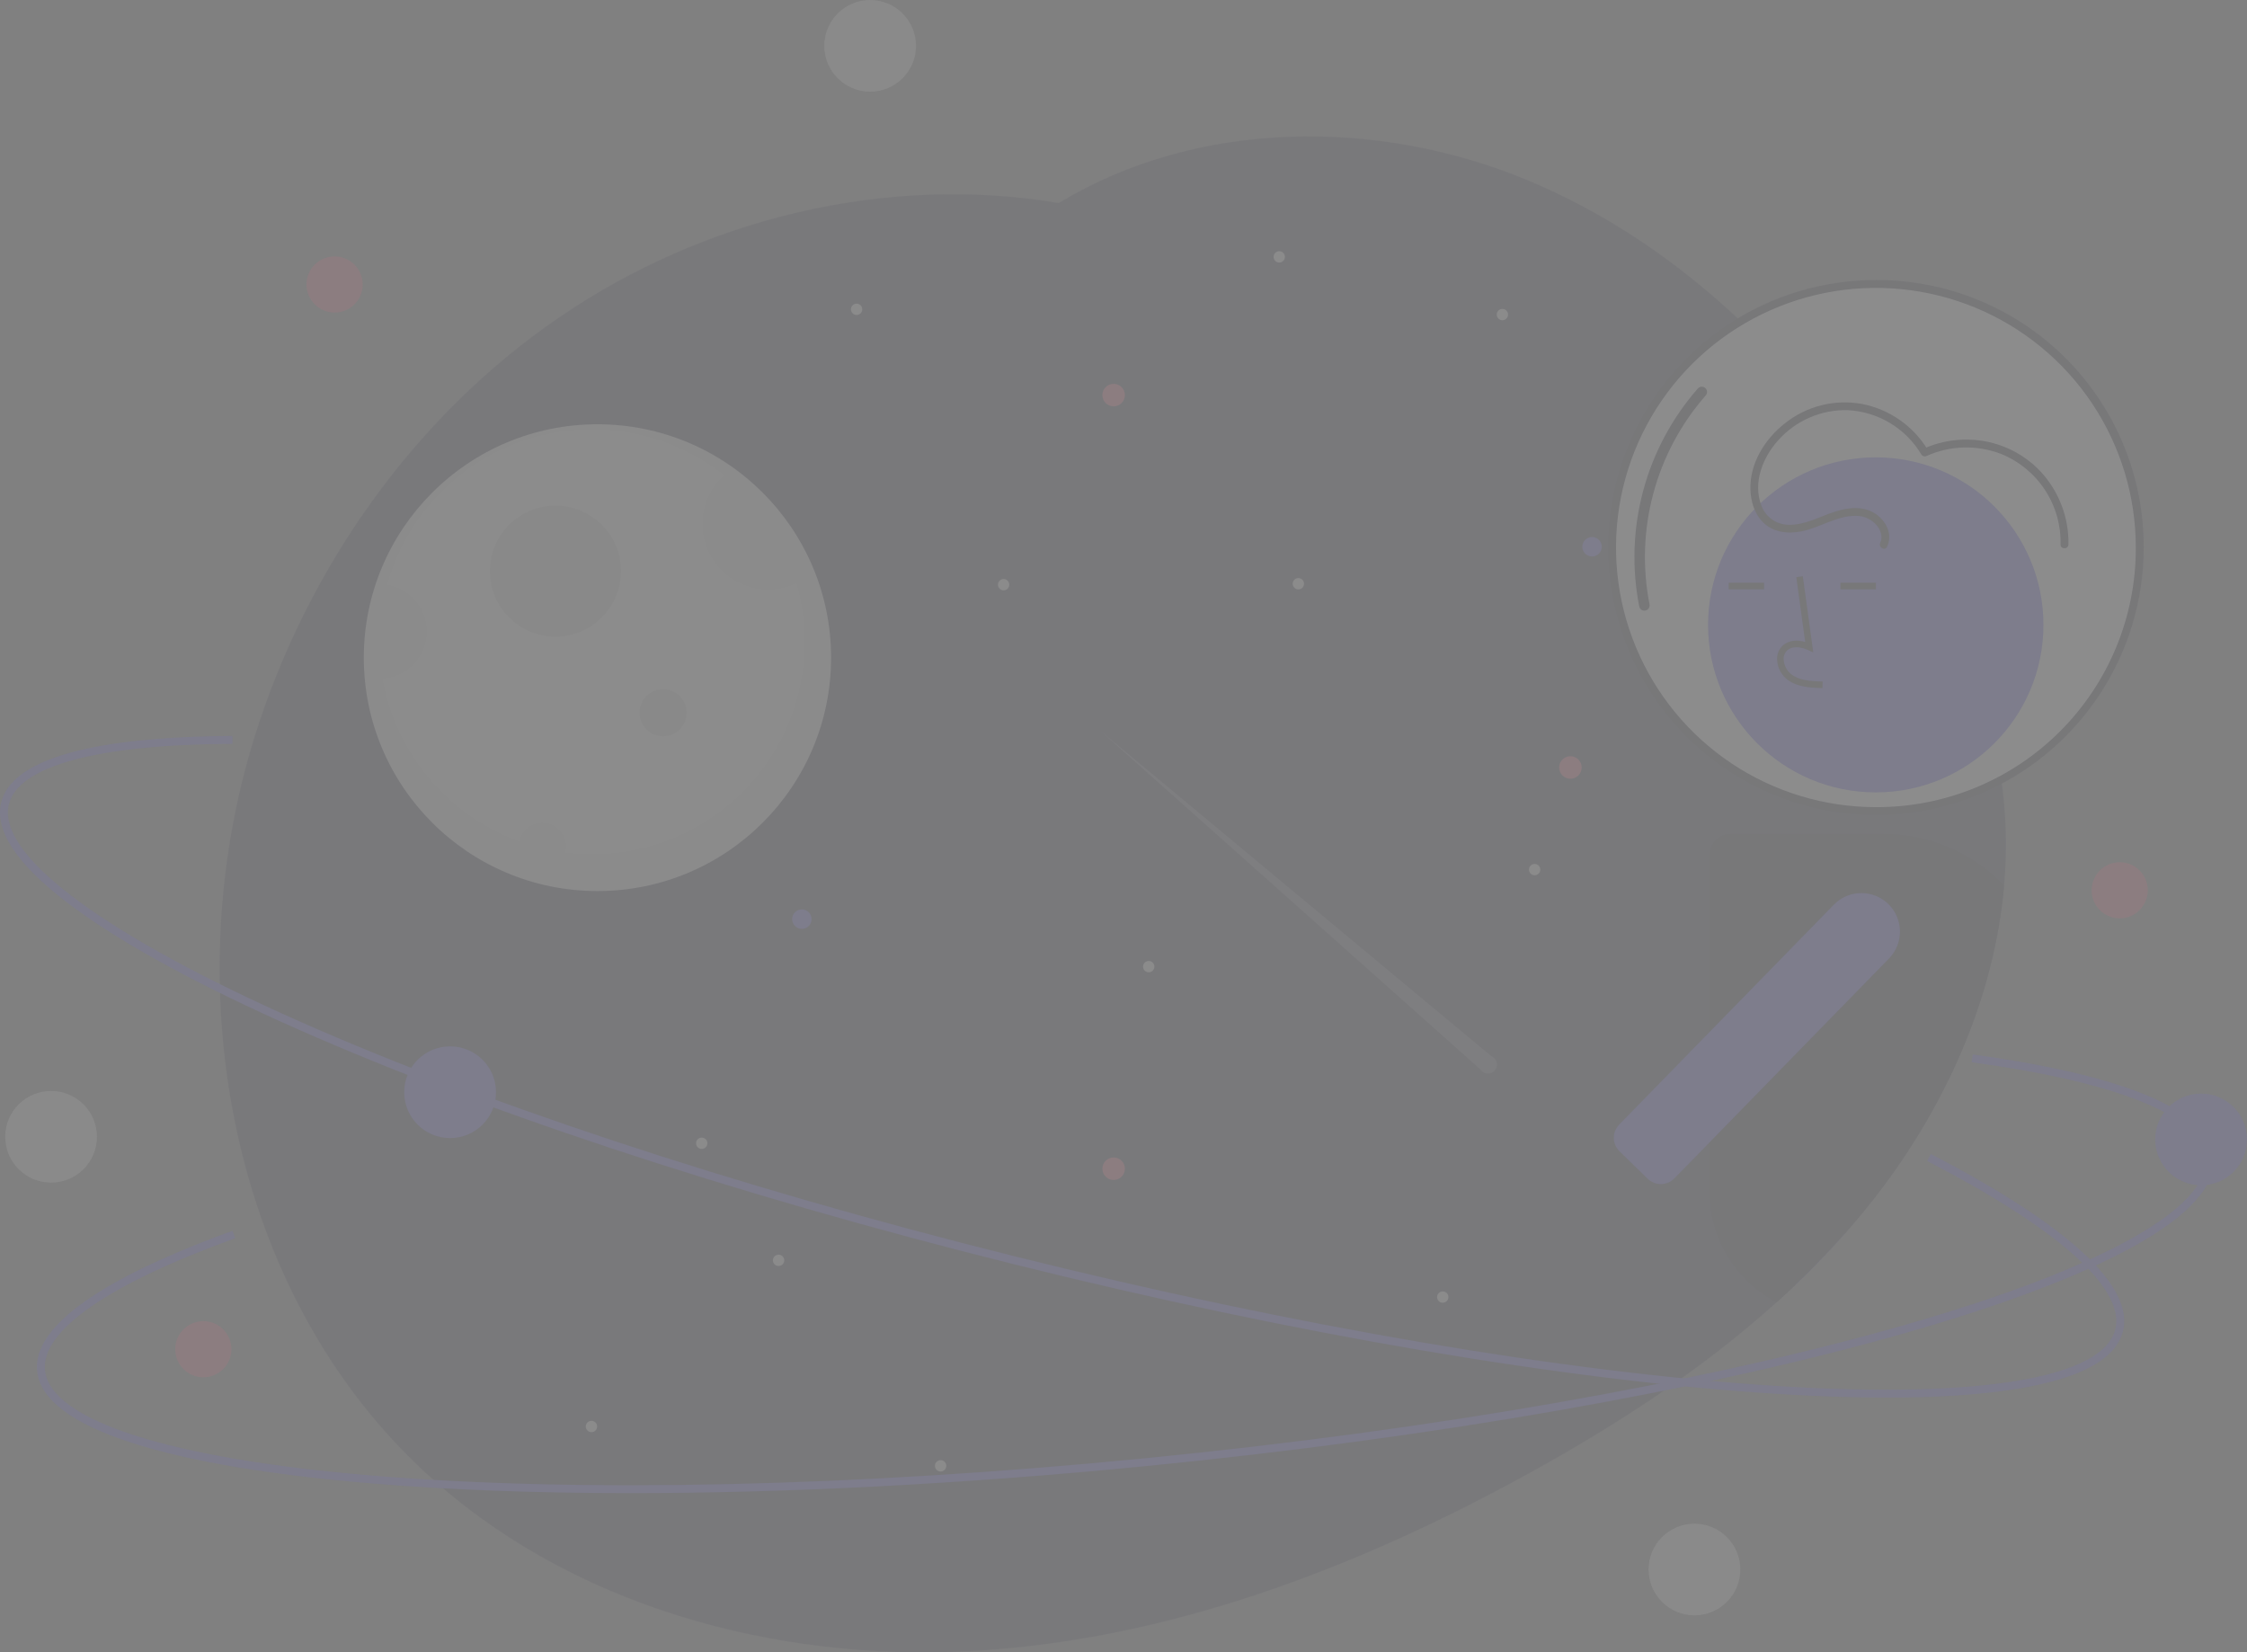 <svg width="529" height="389" viewBox="0 0 529 389" fill="none" xmlns="http://www.w3.org/2000/svg">
<rect x="0" y="0" width="529" height="389" fill="#808080" stroke="none"/>
<g opacity="0.1" clip-path="url(#clip0_11182_203)">
<path d="M471.809 208.427C469.503 235.024 457.897 260.727 441.34 281.984C440.647 282.873 439.947 283.753 439.238 284.626C437.644 286.589 436.008 288.516 434.331 290.405C432.279 292.732 430.168 295.006 427.996 297.227C426.229 299.055 424.42 300.843 422.57 302.592C421.142 303.957 419.698 305.294 418.237 306.605C400.667 322.466 380.482 335.555 359.685 347.001C319.099 369.333 274.612 386.249 228.34 388.713C182.074 391.17 133.775 377.933 99.845 346.409C54.116 303.926 41.354 233.067 59.92 173.507C72.268 133.883 97.471 98.037 131.772 74.625C165.777 51.417 208.674 40.971 249.273 47.799C281.683 28.123 324.111 27.746 359.345 42.311C378.146 50.084 395.018 61.641 409.82 75.607C416.598 82.016 422.941 88.87 428.806 96.123C429.405 96.858 429.999 97.598 430.586 98.345C433.046 101.451 435.425 104.62 437.724 107.853C441.024 112.49 444.158 117.23 447.124 122.072C447.94 123.406 448.75 124.745 449.541 126.097C450.072 127.005 450.61 127.919 451.135 128.839C451.147 128.858 451.156 128.878 451.16 128.9C459.386 143.354 466.11 158.776 469.615 174.896C470.233 177.749 470.752 180.613 471.154 183.503V183.509C471.506 185.96 471.772 188.423 471.951 190.899C472.373 196.736 472.326 202.598 471.809 208.427Z" fill="#3F3D56"/>
<path opacity="0.3" d="M351.07 248.636L259.316 172.278L348.454 251.694C348.627 251.985 348.866 252.23 349.152 252.409C349.439 252.589 349.764 252.698 350.101 252.727C350.438 252.756 350.777 252.704 351.09 252.576C351.402 252.448 351.68 252.247 351.9 251.99C352.12 251.733 352.275 251.428 352.353 251.099C352.431 250.77 352.429 250.428 352.348 250.1C352.267 249.772 352.109 249.468 351.886 249.214C351.664 248.959 351.385 248.761 351.07 248.636Z" fill="#F0F0F0"/>
<path d="M140.653 209.779C171.032 209.779 195.659 185.178 195.659 154.831C195.659 124.484 171.032 99.883 140.653 99.883C110.275 99.883 85.648 124.484 85.648 154.831C85.648 185.178 110.275 209.779 140.653 209.779Z" fill="#F2F2F2"/>
<path d="M189.478 151.127C189.479 157.694 188.184 164.197 185.669 170.265C183.153 176.332 179.466 181.846 174.817 186.489C170.168 191.133 164.649 194.817 158.575 197.33C152.502 199.843 145.992 201.136 139.417 201.136C133.558 201.132 127.744 200.109 122.236 198.11C113.625 194.976 106.039 189.542 100.304 182.4C94.57 175.257 90.907 166.68 89.715 157.602C88.522 148.524 89.845 139.294 93.54 130.915C97.236 122.536 103.161 115.331 110.671 110.083C118.182 104.835 126.989 101.747 136.135 101.153C145.281 100.559 154.415 102.483 162.542 106.716C170.669 110.949 177.478 117.328 182.227 125.158C186.977 132.989 189.485 141.971 189.478 151.127Z" fill="white"/>
<path d="M130.765 149.892C139.298 149.892 146.216 142.981 146.216 134.457C146.216 125.932 139.298 119.022 130.765 119.022C122.232 119.022 115.314 125.932 115.314 134.457C115.314 142.981 122.232 149.892 130.765 149.892Z" fill="#E4E4E4"/>
<path d="M187.525 137.254C184.177 138.863 180.36 139.213 176.774 138.239C173.188 137.266 170.073 135.033 168.001 131.952C165.928 128.871 165.037 125.147 165.49 121.462C165.943 117.778 167.71 114.38 170.468 111.891C178.661 118.362 184.625 127.23 187.525 137.254Z" fill="#F2F2F2"/>
<path d="M156.104 173.353C159.176 173.353 161.667 170.865 161.667 167.796C161.667 164.727 159.176 162.24 156.104 162.24C153.032 162.24 150.542 164.727 150.542 167.796C150.542 170.865 153.032 173.353 156.104 173.353Z" fill="#E4E4E4"/>
<path d="M133.237 199.283C133.237 199.771 133.172 200.257 133.046 200.728C129.355 200.267 125.728 199.389 122.236 198.11C122.526 196.77 123.302 195.583 124.415 194.78C125.528 193.977 126.899 193.613 128.264 193.758C129.63 193.904 130.893 194.549 131.811 195.569C132.729 196.589 133.237 197.912 133.237 199.283Z" fill="#F2F2F2"/>
<path d="M100.481 148.657C100.481 151.476 99.408 154.19 97.481 156.248C95.553 158.307 92.914 159.557 90.098 159.745C88.824 152.406 89.195 144.876 91.186 137.698C93.783 138.131 96.142 139.469 97.844 141.476C99.546 143.482 100.481 146.027 100.481 148.657Z" fill="#F2F2F2"/>
<path d="M374.811 131.002C376.075 131.002 377.099 129.979 377.099 128.717C377.099 127.454 376.075 126.431 374.811 126.431C373.547 126.431 372.523 127.454 372.523 128.717C372.523 129.979 373.547 131.002 374.811 131.002Z" fill="#6C63FF"/>
<path d="M353.702 75.391C354.441 75.391 355.039 74.793 355.039 74.056C355.039 73.318 354.441 72.72 353.702 72.72C352.964 72.72 352.366 73.318 352.366 74.056C352.366 74.793 352.964 75.391 353.702 75.391Z" fill="#F0F0F0"/>
<path d="M139.245 337.167C139.983 337.167 140.581 336.569 140.581 335.831C140.581 335.094 139.983 334.496 139.245 334.496C138.506 334.496 137.908 335.094 137.908 335.831C137.908 336.569 138.506 337.167 139.245 337.167Z" fill="#F0F0F0"/>
<path d="M361.291 206.06C362.03 206.06 362.628 205.462 362.628 204.725C362.628 203.987 362.03 203.389 361.291 203.389C360.553 203.389 359.955 203.987 359.955 204.725C359.955 205.462 360.553 206.06 361.291 206.06Z" fill="#F0F0F0"/>
<path d="M188.783 218.672C190.046 218.672 191.071 217.649 191.071 216.387C191.071 215.124 190.046 214.101 188.783 214.101C187.519 214.101 186.494 215.124 186.494 216.387C186.494 217.649 187.519 218.672 188.783 218.672Z" fill="#6C63FF"/>
<path d="M105.966 267.929C111.934 267.929 116.771 263.096 116.771 257.135C116.771 251.173 111.934 246.341 105.966 246.341C99.999 246.341 95.161 251.173 95.161 257.135C95.161 263.096 99.999 267.929 105.966 267.929Z" fill="#6C63FF"/>
<path d="M165.202 270.488C165.94 270.488 166.539 269.89 166.539 269.153C166.539 268.415 165.94 267.817 165.202 267.817C164.464 267.817 163.865 268.415 163.865 269.153C163.865 269.89 164.464 270.488 165.202 270.488Z" fill="#F0F0F0"/>
<path d="M301.169 61.809C301.908 61.809 302.506 61.211 302.506 60.473C302.506 59.735 301.908 59.138 301.169 59.138C300.431 59.138 299.833 59.735 299.833 60.473C299.833 61.211 300.431 61.809 301.169 61.809Z" fill="#F0F0F0"/>
<path d="M221.443 346.428C222.181 346.428 222.78 345.83 222.78 345.092C222.78 344.355 222.181 343.757 221.443 343.757C220.705 343.757 220.106 344.355 220.106 345.092C220.106 345.83 220.705 346.428 221.443 346.428Z" fill="#F0F0F0"/>
<path d="M201.666 74.156C202.404 74.156 203.003 73.558 203.003 72.821C203.003 72.083 202.404 71.485 201.666 71.485C200.928 71.485 200.329 72.083 200.329 72.821C200.329 73.558 200.928 74.156 201.666 74.156Z" fill="#F0F0F0"/>
<path d="M236.276 138.983C237.014 138.983 237.613 138.385 237.613 137.647C237.613 136.91 237.014 136.312 236.276 136.312C235.538 136.312 234.939 136.91 234.939 137.647C234.939 138.385 235.538 138.983 236.276 138.983Z" fill="#F0F0F0"/>
<path d="M183.298 298.052C184.036 298.052 184.634 297.454 184.634 296.717C184.634 295.979 184.036 295.381 183.298 295.381C182.559 295.381 181.961 295.979 181.961 296.717C181.961 297.454 182.559 298.052 183.298 298.052Z" fill="#F0F0F0"/>
<path d="M339.66 306.696C340.399 306.696 340.997 306.098 340.997 305.36C340.997 304.623 340.399 304.025 339.66 304.025C338.922 304.025 338.323 304.623 338.323 305.36C338.323 306.098 338.922 306.696 339.66 306.696Z" fill="#F0F0F0"/>
<path d="M270.44 228.904C271.179 228.904 271.777 228.306 271.777 227.568C271.777 226.831 271.179 226.233 270.44 226.233C269.702 226.233 269.104 226.831 269.104 227.568C269.104 228.306 269.702 228.904 270.44 228.904Z" fill="#F0F0F0"/>
<path d="M305.668 138.764C306.407 138.764 307.005 138.166 307.005 137.429C307.005 136.691 306.407 136.093 305.668 136.093C304.93 136.093 304.331 136.691 304.331 137.429C304.331 138.166 304.93 138.764 305.668 138.764Z" fill="#F0F0F0"/>
<path d="M369.715 183.332C371.179 183.332 372.366 182.146 372.366 180.684C372.366 179.221 371.179 178.036 369.715 178.036C368.252 178.036 367.065 179.221 367.065 180.684C367.065 182.146 368.252 183.332 369.715 183.332Z" fill="#FF6584"/>
<path d="M262.178 95.662C263.642 95.662 264.828 94.476 264.828 93.013C264.828 91.551 263.642 90.366 262.178 90.366C260.714 90.366 259.527 91.551 259.527 93.013C259.527 94.476 260.714 95.662 262.178 95.662Z" fill="#FF6584"/>
<path d="M262.178 277.793C263.642 277.793 264.828 276.608 264.828 275.145C264.828 273.683 263.642 272.497 262.178 272.497C260.714 272.497 259.527 273.683 259.527 275.145C259.527 276.608 260.714 277.793 262.178 277.793Z" fill="#FF6584"/>
<path d="M427.323 290.405C426.29 290.406 425.286 290.743 424.462 291.364C423.638 291.986 423.039 292.858 422.755 293.85C422.63 294.275 422.568 294.716 422.57 295.159V302.592C424.418 300.845 426.227 299.057 427.996 297.227C430.166 295.004 432.277 292.73 434.331 290.405H427.323Z" fill="#6C63FF"/>
<path d="M444.151 329.029C436.171 329.029 427.424 328.728 417.911 328.125C368.707 325.004 304.973 314.152 238.449 297.569C171.925 280.986 110.559 260.653 65.656 240.315C43.782 230.408 26.994 221.03 15.758 212.442C3.863 203.349 -1.34 195.424 0.293 188.886C3.474 176.15 31.646 173.364 54.719 173.269L54.727 175.121C23.042 175.251 4.349 180.299 2.092 189.335C-0.783 200.843 22.664 218.81 66.421 238.628C111.226 258.921 172.479 279.216 238.898 295.773C305.317 312.329 368.933 323.162 418.029 326.277C465.975 329.319 495.125 324.463 497.999 312.955C500.386 303.4 484.651 289.324 453.693 273.319L454.545 271.674C477.04 283.303 503.151 299.983 499.798 313.403C498.165 319.941 489.845 324.495 475.068 326.938C466.644 328.331 456.298 329.029 444.151 329.029Z" fill="#6C63FF"/>
<path d="M441.636 190.949C475.94 190.949 503.749 163.169 503.749 128.9C503.749 94.632 475.94 66.852 441.636 66.852C407.332 66.852 379.524 94.632 379.524 128.9C379.524 163.169 407.332 190.949 441.636 190.949Z" fill="white"/>
<path d="M441.636 65.926C429.168 65.926 416.98 69.619 406.613 76.539C396.247 83.459 388.167 93.294 383.395 104.801C378.624 116.308 377.376 128.97 379.808 141.186C382.24 153.402 388.244 164.623 397.061 173.43C405.877 182.237 417.109 188.235 429.338 190.665C441.566 193.094 454.241 191.847 465.76 187.081C477.279 182.315 487.125 174.243 494.052 163.887C500.979 153.531 504.676 141.355 504.676 128.9C504.706 120.622 503.095 112.42 499.938 104.766C496.78 97.112 492.138 90.158 486.278 84.304C480.419 78.451 473.457 73.813 465.796 70.659C458.134 67.505 449.923 65.896 441.636 65.926ZM441.636 190.022C429.535 190.022 417.705 186.438 407.643 179.722C397.582 173.005 389.739 163.459 385.108 152.291C380.477 141.122 379.266 128.832 381.626 116.976C383.987 105.119 389.815 94.228 398.372 85.68C406.929 77.132 417.831 71.311 429.7 68.953C441.568 66.594 453.871 67.805 465.051 72.431C476.231 77.057 485.787 84.891 492.51 94.943C499.233 104.994 502.822 116.811 502.822 128.9C502.853 136.936 501.292 144.898 498.228 152.328C495.164 159.757 490.658 166.508 484.971 172.19C479.283 177.872 472.525 182.373 465.088 185.433C457.65 188.494 449.68 190.054 441.636 190.022Z" fill="#2F2E41"/>
<path d="M387.129 143.762C386.844 143.761 386.569 143.663 386.348 143.483C386.128 143.303 385.976 143.053 385.919 142.775C384.142 133.735 384.463 124.407 386.857 115.51C389.25 106.612 393.653 98.381 399.726 91.448C399.945 91.204 400.251 91.058 400.578 91.039C400.904 91.021 401.225 91.133 401.469 91.35C401.713 91.568 401.861 91.873 401.881 92.199C401.9 92.525 401.789 92.846 401.572 93.091C395.752 99.735 391.533 107.623 389.239 116.149C386.945 124.676 386.638 133.614 388.34 142.278C388.377 142.457 388.374 142.643 388.33 142.821C388.286 142.999 388.203 143.165 388.087 143.307C387.971 143.449 387.825 143.563 387.659 143.642C387.493 143.721 387.312 143.761 387.129 143.762H387.129Z" fill="#2F2E41"/>
<path d="M441.597 186.547C463.401 186.547 481.076 168.89 481.076 147.109C481.076 125.328 463.401 107.672 441.597 107.672C419.794 107.672 402.119 125.328 402.119 147.109C402.119 168.89 419.794 186.547 441.597 186.547Z" fill="#6C63FF"/>
<path d="M429.05 161.998C426.491 161.927 423.306 161.838 420.853 160.048C420.122 159.493 419.522 158.785 419.094 157.974C418.666 157.163 418.421 156.268 418.376 155.352C418.331 154.701 418.438 154.049 418.688 153.446C418.938 152.843 419.324 152.307 419.816 151.878C421.097 150.796 422.969 150.542 424.985 151.134L422.896 135.881L424.43 135.671L426.886 153.603L425.605 153.016C424.12 152.336 422.082 151.989 420.815 153.059C420.504 153.338 420.262 153.686 420.107 154.074C419.952 154.462 419.889 154.881 419.923 155.298C419.96 155.979 420.145 156.645 420.463 157.249C420.781 157.853 421.225 158.382 421.766 158.799C423.676 160.192 426.214 160.372 429.094 160.452L429.05 161.998Z" fill="#2F2E41"/>
<path d="M415.311 137.196H406.972V138.743H415.311V137.196Z" fill="#2F2E41"/>
<path d="M441.629 137.196H433.291V138.743H441.629V137.196Z" fill="#2F2E41"/>
<path d="M443.256 196.295H407.471C406.137 196.296 404.859 196.826 403.915 197.768C402.972 198.711 402.442 199.988 402.441 201.321V280.551C402.444 285.92 403.918 291.186 406.702 295.779C409.487 300.371 413.476 304.115 418.238 306.605C419.702 305.296 421.146 303.959 422.57 302.592C424.418 300.845 426.227 299.057 427.996 297.227C430.166 295.004 432.277 292.73 434.331 290.405C436.012 288.516 437.648 286.589 439.238 284.626C439.949 283.755 440.65 282.875 441.34 281.984C457.897 260.727 469.503 235.024 471.809 208.427C468.113 204.588 463.678 201.534 458.772 199.45C453.865 197.365 448.587 196.292 443.256 196.295Z" fill="#2F2E41"/>
<path d="M444.56 212.829C443.708 211.996 442.7 211.34 441.594 210.898C440.488 210.456 439.305 210.238 438.113 210.255C436.043 210.27 434.042 211.003 432.452 212.329C432.198 212.534 431.957 212.755 431.729 212.99L402.441 242.995L381.199 264.758C380.876 265.083 380.609 265.459 380.408 265.87C380.089 266.506 379.926 267.208 379.932 267.919C379.938 268.504 380.06 269.082 380.292 269.619C380.523 270.156 380.859 270.643 381.279 271.049L382.113 271.864L388.17 277.761L388.176 277.754C388.99 278.414 390.008 278.77 391.056 278.761C391.642 278.754 392.22 278.632 392.758 278.401C393.296 278.17 393.782 277.835 394.19 277.415L395.173 276.415L402.206 269.21L402.441 268.969L444.72 225.652C446.401 223.93 447.328 221.612 447.298 219.208C447.267 216.803 446.283 214.509 444.56 212.829L444.56 212.829Z" fill="#6C63FF"/>
<path d="M444.262 128.71C445.568 125.953 444.229 123.007 441.936 121.246C439.047 119.026 435.31 119.393 432.023 120.444C428.425 121.594 424.907 123.664 421.02 123.545C419.634 123.52 418.288 123.078 417.159 122.276C416.029 121.474 415.168 120.351 414.688 119.052C412.606 113.718 414.958 107.757 418.582 103.711C420.628 101.395 423.157 99.554 425.991 98.318C428.825 97.083 431.895 96.482 434.987 96.558C438.516 96.733 441.946 97.778 444.973 99.598C448 101.419 450.529 103.96 452.334 106.994C452.462 107.201 452.666 107.351 452.902 107.413C453.138 107.475 453.389 107.444 453.602 107.326C456.353 106.098 459.32 105.426 462.332 105.35C465.344 105.275 468.342 105.796 471.151 106.885C475.365 108.601 478.957 111.557 481.449 115.361C483.942 119.164 485.217 123.635 485.106 128.18C485.075 129.373 486.929 129.372 486.96 128.18C487.076 121.827 484.729 115.674 480.409 111.009C478.216 108.683 475.579 106.819 472.652 105.529C469.726 104.239 466.571 103.548 463.372 103.497C459.68 103.418 456.019 104.181 452.666 105.727L453.935 106.059C452.264 103.249 450.019 100.822 447.346 98.936C444.673 97.05 441.633 95.748 438.423 95.114C435.244 94.521 431.975 94.619 428.838 95.399C425.7 96.18 422.767 97.626 420.238 99.638C415.478 103.359 411.871 109.134 412.095 115.326C412.192 118.006 412.99 120.757 414.852 122.754C417.238 125.312 420.799 125.754 424.089 125.099C428.462 124.228 432.455 121.355 437.013 121.443C437.906 121.444 438.789 121.634 439.603 122C440.417 122.367 441.144 122.902 441.736 123.57C442.74 124.702 443.346 126.33 442.661 127.776C442.154 128.847 443.752 129.788 444.262 128.71L444.262 128.71Z" fill="#2F2E41"/>
<path d="M148.368 351.518C126.366 351.518 105.912 350.764 87.601 349.242C63.667 347.253 44.701 344.054 31.23 339.737C16.968 335.165 9.402 329.447 8.741 322.741C7.454 309.678 33.051 297.598 54.751 289.764L55.381 291.506C25.581 302.264 9.673 313.292 10.586 322.56C11.749 334.364 39.876 343.416 87.755 347.396C136.781 351.471 201.298 350.027 269.424 343.328C337.55 336.63 401.112 325.481 448.402 311.936C494.585 298.708 520.406 284.351 519.243 272.547C518.277 262.746 498.722 254.77 464.181 250.086L464.43 248.251C489.528 251.654 519.732 258.6 521.088 272.365C521.749 279.071 515.443 286.153 502.347 293.414C489.978 300.273 472 307.104 448.913 313.716C401.519 327.292 337.84 338.462 269.606 345.171C226.801 349.38 185.402 351.518 148.368 351.518Z" fill="#6C63FF"/>
<path d="M518.195 279.042C524.162 279.042 529 274.209 529 268.248C529 262.287 524.162 257.454 518.195 257.454C512.227 257.454 507.39 262.287 507.39 268.248C507.39 274.209 512.227 279.042 518.195 279.042Z" fill="#6C63FF"/>
<path d="M204.852 21.588C210.819 21.588 215.657 16.755 215.657 10.794C215.657 4.833 210.819 0 204.852 0C198.884 0 194.046 4.833 194.046 10.794C194.046 16.755 198.884 21.588 204.852 21.588Z" fill="#E6E6E6"/>
<path d="M12.025 278.424C17.992 278.424 22.83 273.592 22.83 267.63C22.83 261.669 17.992 256.837 12.025 256.837C6.057 256.837 1.22 261.669 1.22 267.63C1.22 273.592 6.057 278.424 12.025 278.424Z" fill="#E6E6E6"/>
<path d="M78.772 73.585C82.425 73.585 85.387 70.626 85.387 66.977C85.387 63.328 82.425 60.369 78.772 60.369C75.12 60.369 72.158 63.328 72.158 66.977C72.158 70.626 75.12 73.585 78.772 73.585Z" fill="#FF6584"/>
<path d="M47.871 324.247C51.524 324.247 54.485 321.289 54.485 317.64C54.485 313.99 51.524 311.032 47.871 311.032C44.218 311.032 41.256 313.99 41.256 317.64C41.256 321.289 44.218 324.247 47.871 324.247Z" fill="#FF6584"/>
<path d="M499.036 216.203C502.689 216.203 505.65 213.245 505.65 209.595C505.65 205.946 502.689 202.988 499.036 202.988C495.383 202.988 492.421 205.946 492.421 209.595C492.421 213.245 495.383 216.203 499.036 216.203Z" fill="#FF6584"/>
<path d="M398.914 380.295C404.882 380.295 409.719 375.462 409.719 369.501C409.719 363.539 404.882 358.707 398.914 358.707C392.947 358.707 388.109 363.539 388.109 369.501C388.109 375.462 392.947 380.295 398.914 380.295Z" fill="#E6E6E6"/>
</g>
<defs>
<clipPath id="clip0_11182_203">
<rect width="529" height="389" fill="white"/>
</clipPath>
</defs>
</svg>
